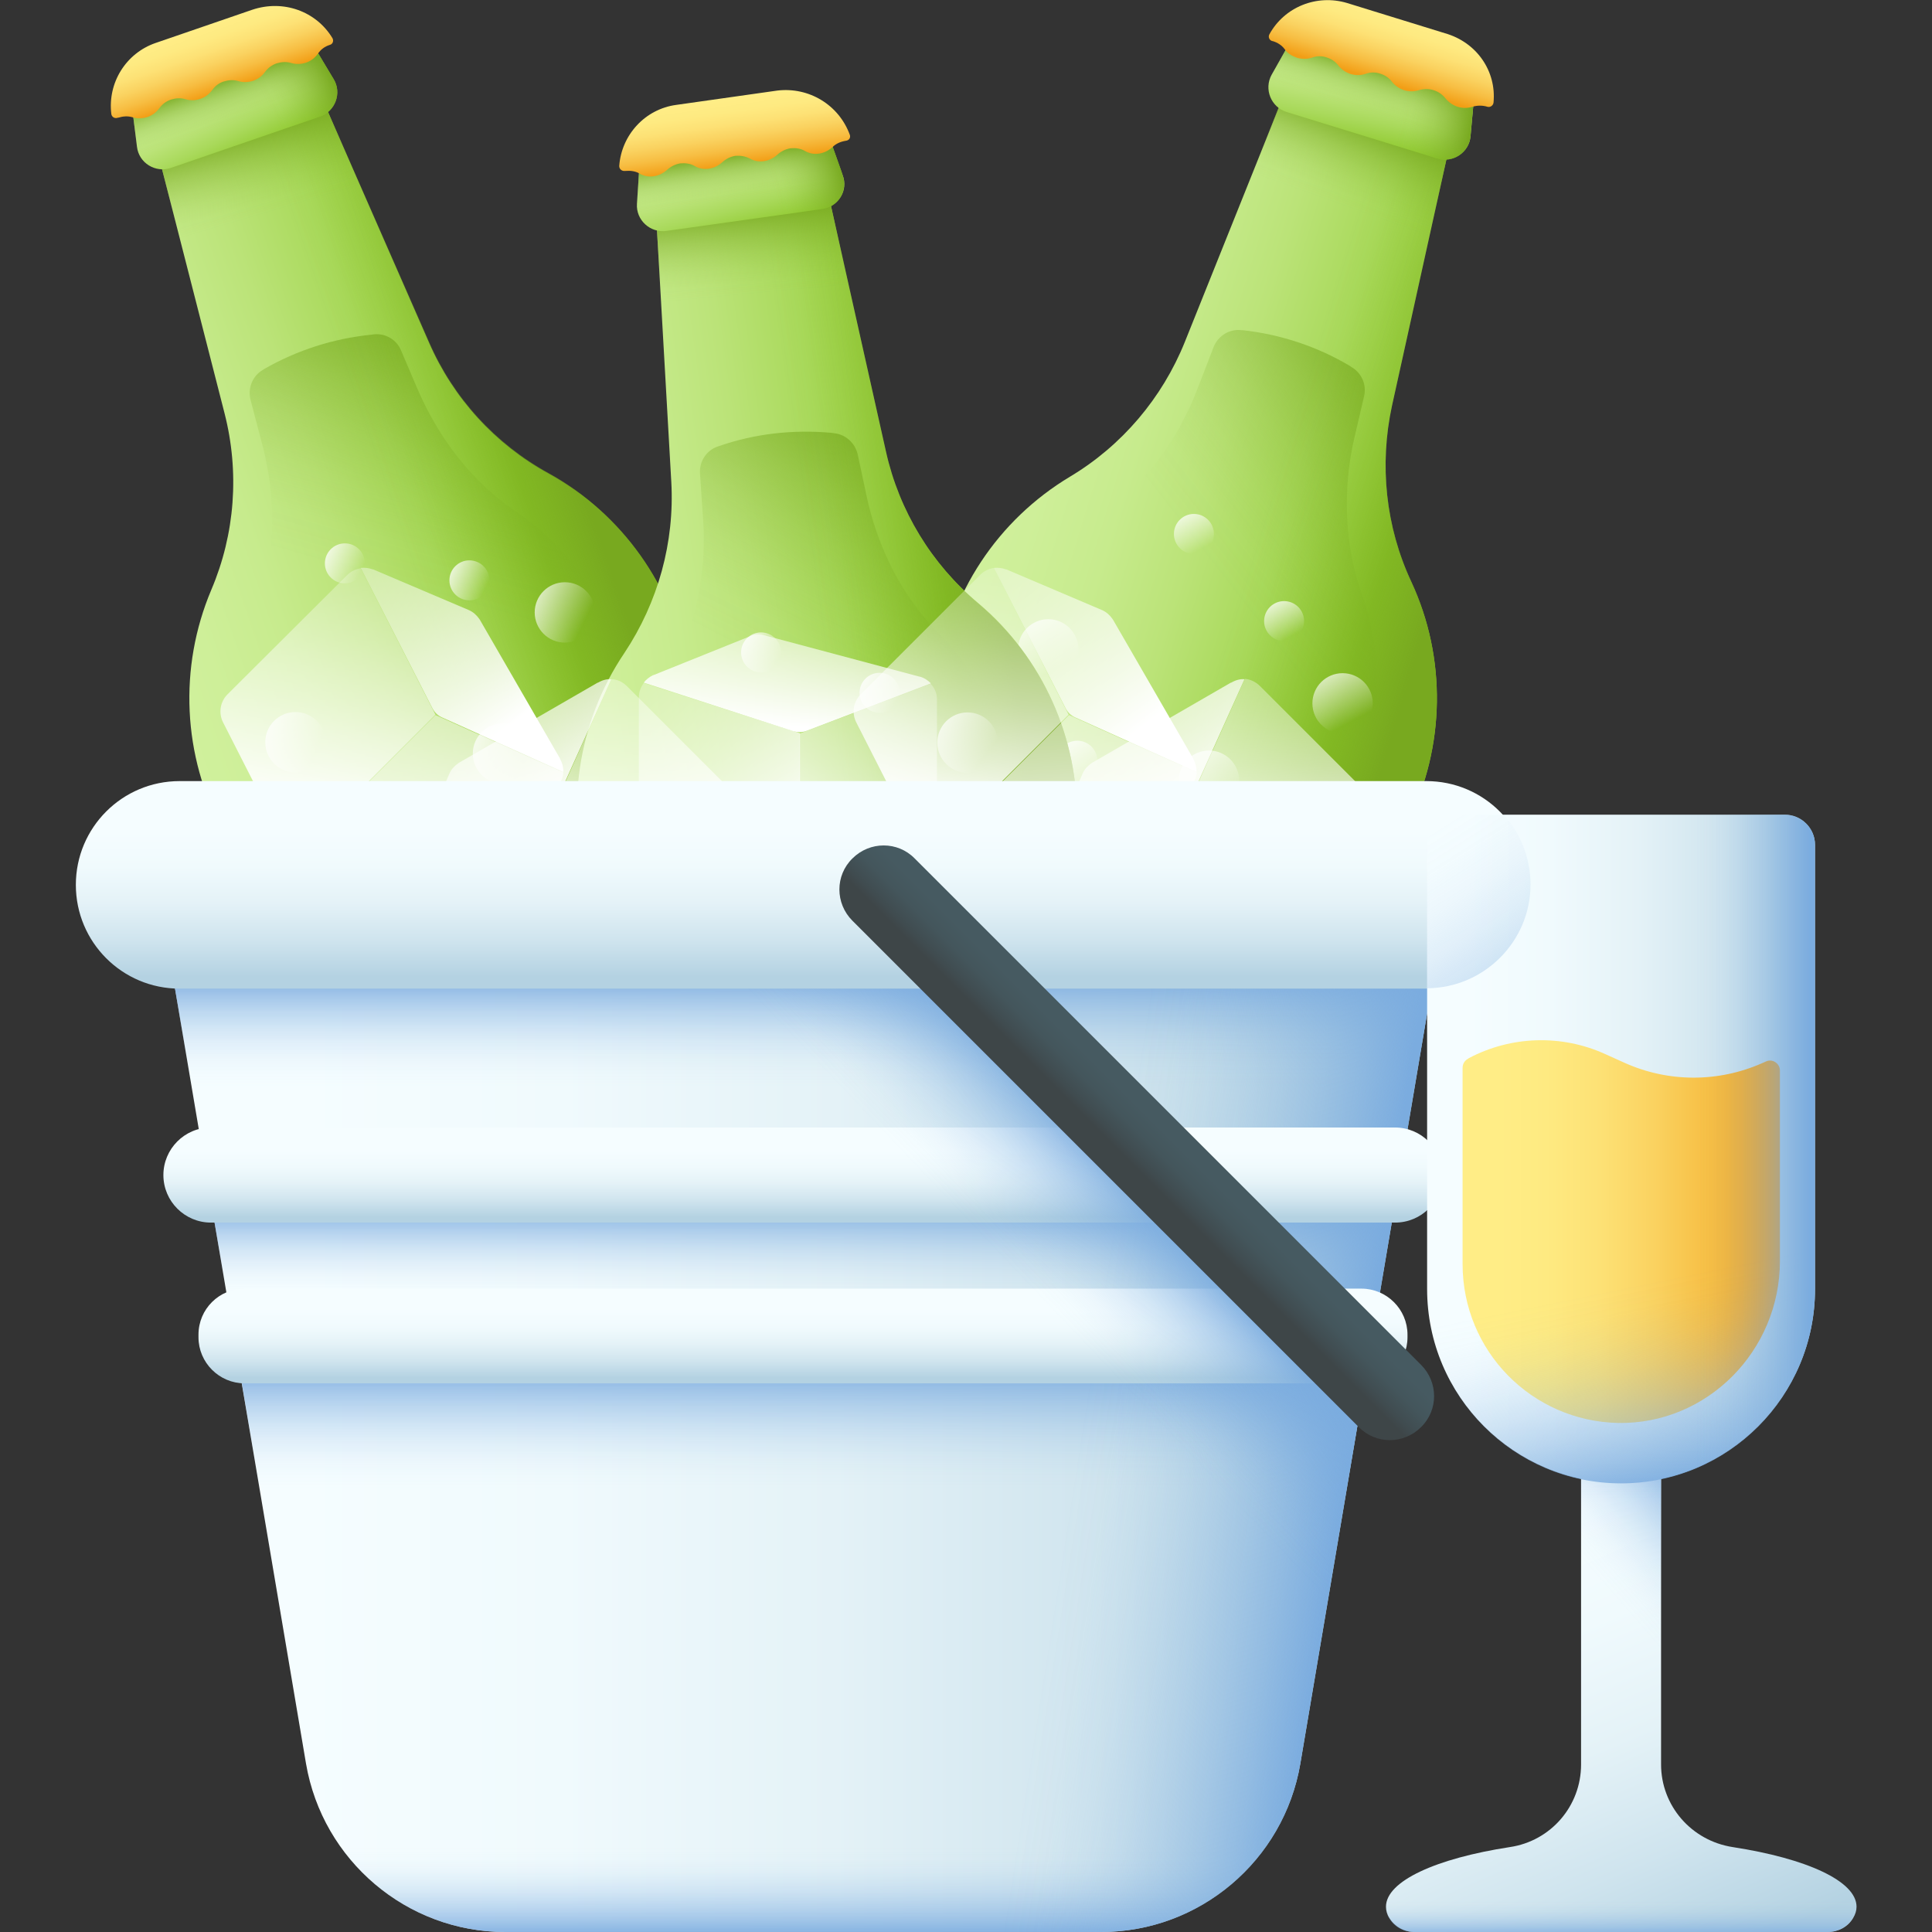 <svg id="_45_Ice_Bucket" enable-background="new 0 0 512 512" viewBox="0 0 512 512" xmlns="http://www.w3.org/2000/svg" xmlns:xlink="http://www.w3.org/1999/xlink"><rect x="0" y="0" width="512" height="512" fill="#333333" stroke="none"/><linearGradient id="lg1"><stop offset="0" stop-color="#d1f19e"/><stop offset=".178" stop-color="#ceef99"/><stop offset=".363" stop-color="#c7eb8d"/><stop offset=".551" stop-color="#bbe378"/><stop offset=".741" stop-color="#a9d95b"/><stop offset=".93" stop-color="#94cc36"/><stop offset="1" stop-color="#8bc727"/></linearGradient><linearGradient id="SVGID_1_" gradientTransform="matrix(.956 .294 .294 -.956 -175.644 730.282)" gradientUnits="userSpaceOnUse" x1="234.659" x2="348.258" xlink:href="#lg1" y1="635.685" y2="635.685"/><linearGradient id="lg2"><stop offset="0" stop-color="#78a91f" stop-opacity="0"/><stop offset=".149" stop-color="#78a91f" stop-opacity=".025"/><stop offset=".303" stop-color="#78a91f" stop-opacity=".098"/><stop offset=".46" stop-color="#78a91f" stop-opacity=".221"/><stop offset=".619" stop-color="#78a91f" stop-opacity=".393"/><stop offset=".778" stop-color="#78a91f" stop-opacity=".615"/><stop offset=".937" stop-color="#78a91f" stop-opacity=".882"/><stop offset="1" stop-color="#78a91f"/></linearGradient><linearGradient id="SVGID_00000018954026276974811540000003357547374045792434_" gradientTransform="matrix(.956 .294 .294 -.956 -175.644 730.282)" gradientUnits="userSpaceOnUse" x1="358.361" x2="402.836" xlink:href="#lg2" y1="662.417" y2="725.819"/><linearGradient id="SVGID_00000057870002914207619430000001034970451821973898_" gradientTransform="matrix(.956 .294 .294 -.956 -175.644 730.282)" gradientUnits="userSpaceOnUse" x1="308.422" x2="308.422" xlink:href="#lg2" y1="464.722" y2="436.849"/><linearGradient id="SVGID_00000165924780183961129600000000644047848156741800_" gradientTransform="matrix(.956 .294 .294 -.956 -175.644 730.282)" gradientUnits="userSpaceOnUse" x1="313.517" x2="362.922" xlink:href="#lg2" y1="635.685" y2="635.685"/><linearGradient id="lg3"><stop offset="0" stop-color="#fff" stop-opacity="0"/><stop offset="1" stop-color="#fff"/></linearGradient><linearGradient id="SVGID_00000076584621533003120260000017301399550945969061_" gradientTransform="matrix(.956 .294 .294 -.956 -175.644 730.282)" gradientUnits="userSpaceOnUse" x1="351.861" x2="337.739" xlink:href="#lg3" y1="672.167" y2="686.288"/><linearGradient id="SVGID_00000167356575756235812380000015309130928902822313_" gradientTransform="matrix(.956 .294 .294 -.956 -175.644 730.282)" gradientUnits="userSpaceOnUse" x1="273.146" x2="259.024" xlink:href="#lg3" y1="662.862" y2="676.984"/><linearGradient id="SVGID_00000132060470657692738710000005714463305836985253_" gradientTransform="matrix(.956 .294 .294 -.956 -175.644 730.282)" gradientUnits="userSpaceOnUse" x1="324.127" x2="310.005" xlink:href="#lg3" y1="642.159" y2="656.28"/><linearGradient id="SVGID_00000112625449696304916500000002607042701513207198_" gradientTransform="matrix(.956 .294 .294 -.956 -175.644 730.282)" gradientUnits="userSpaceOnUse" x1="288.523" x2="279.175" xlink:href="#lg3" y1="637.589" y2="646.937"/><linearGradient id="SVGID_00000107563487834891566940000010121236594697297301_" gradientTransform="matrix(.956 .294 .294 -.956 -175.644 730.282)" gradientUnits="userSpaceOnUse" x1="300.316" x2="290.968" xlink:href="#lg3" y1="704.143" y2="713.49"/><linearGradient id="SVGID_00000039110182776915420940000010693056664950634139_" gradientTransform="matrix(.956 .294 .294 -.956 -175.644 730.282)" gradientUnits="userSpaceOnUse" x1="329.989" x2="320.642" xlink:href="#lg3" y1="689.136" y2="698.483"/><linearGradient id="SVGID_00000028312304037539023370000001931818999696686268_" gradientTransform="matrix(.956 .294 .294 -.956 -175.644 730.282)" gradientUnits="userSpaceOnUse" x1="309.922" x2="310.973" xlink:href="#lg2" y1="801.853" y2="825.615"/><linearGradient id="SVGID_00000116924266424354360900000015090009382098344625_" gradientTransform="matrix(.956 .294 .294 -.956 -175.644 730.282)" gradientUnits="userSpaceOnUse" x1="305.964" x2="309.858" xlink:href="#lg1" y1="847.082" y2="817.534"/><linearGradient id="SVGID_00000008121011309895989650000018088618056704701101_" gradientTransform="matrix(.956 .294 .294 -.956 -175.644 730.282)" gradientUnits="userSpaceOnUse" x1="308.422" x2="308.422" xlink:href="#lg2" y1="827.677" y2="839.903"/><linearGradient id="SVGID_00000011005660765268963370000007023363727989702278_" gradientTransform="matrix(.956 .294 .294 -.956 -175.644 730.282)" gradientUnits="userSpaceOnUse" x1="316.513" x2="335.296" xlink:href="#lg2" y1="834.575" y2="836.866"/><linearGradient id="lg4"><stop offset="0" stop-color="#f5fdff"/><stop offset=".243" stop-color="#f0fafd"/><stop offset=".495" stop-color="#e4f2f7"/><stop offset=".751" stop-color="#cfe4ee"/><stop offset="1" stop-color="#b4d2e2"/></linearGradient><linearGradient id="SVGID_00000147903980052231627010000017652579979623010186_" gradientTransform="matrix(.956 .294 .294 -.956 -175.644 730.282)" gradientUnits="userSpaceOnUse" x1="249.427" x2="357.305" xlink:href="#lg4" y1="591.248" y2="543.303"/><linearGradient id="lg5"><stop offset="0" stop-color="#7bacdf" stop-opacity="0"/><stop offset=".129" stop-color="#7bacdf" stop-opacity=".019"/><stop offset=".263" stop-color="#7bacdf" stop-opacity=".075"/><stop offset=".399" stop-color="#7bacdf" stop-opacity=".168"/><stop offset=".536" stop-color="#7bacdf" stop-opacity=".298"/><stop offset=".675" stop-color="#7bacdf" stop-opacity=".466"/><stop offset=".815" stop-color="#7bacdf" stop-opacity=".672"/><stop offset=".953" stop-color="#7bacdf" stop-opacity=".911"/><stop offset="1" stop-color="#7bacdf"/></linearGradient><linearGradient id="SVGID_00000121970237208118735200000011115805226139252353_" gradientTransform="matrix(.956 .294 .294 -.956 -175.644 730.282)" gradientUnits="userSpaceOnUse" x1="183.238" x2="377.123" xlink:href="#lg5" y1="660.342" y2="512.72"/><linearGradient id="lg6"><stop offset="0" stop-color="#ffed86"/><stop offset=".184" stop-color="#feea81"/><stop offset=".374" stop-color="#fde175"/><stop offset=".568" stop-color="#fad260"/><stop offset=".764" stop-color="#f7be43"/><stop offset=".96" stop-color="#f3a41e"/><stop offset="1" stop-color="#f29e16"/></linearGradient><linearGradient id="SVGID_00000005960210372862032690000006209627555306424225_" gradientTransform="matrix(.956 .294 .294 -.956 -175.644 730.282)" gradientUnits="userSpaceOnUse" x1="281.46" x2="335.633" xlink:href="#lg6" y1="591.99" y2="537.818"/><linearGradient id="lg7"><stop offset="0" stop-color="#f29e16" stop-opacity="0"/><stop offset=".121" stop-color="#f29d16" stop-opacity=".016"/><stop offset=".246" stop-color="#f29b18" stop-opacity=".065"/><stop offset=".373" stop-color="#f3971b" stop-opacity=".147"/><stop offset=".502" stop-color="#f5921e" stop-opacity=".262"/><stop offset=".632" stop-color="#f68b23" stop-opacity=".41"/><stop offset=".762" stop-color="#f9842a" stop-opacity=".59"/><stop offset=".892" stop-color="#fb7a31" stop-opacity=".8"/><stop offset="1" stop-color="#fe7238"/></linearGradient><linearGradient id="SVGID_00000016064197946360361950000002140652966971327394_" gradientTransform="matrix(.956 .294 .294 -.956 -175.644 730.282)" gradientUnits="userSpaceOnUse" x1="308.422" x2="308.422" xlink:href="#lg7" y1="547.759" y2="520.854"/><linearGradient id="SVGID_00000179604448591008559530000008872465739901719993_" gradientTransform="matrix(.956 .294 .294 -.956 -175.644 730.282)" gradientUnits="userSpaceOnUse" x1="325.902" x2="359.08" xlink:href="#lg7" y1="565.029" y2="565.029"/><linearGradient id="lg8"><stop offset="0" stop-color="#f5fbff" stop-opacity="0"/><stop offset=".12" stop-color="#f5fbff" stop-opacity=".016"/><stop offset=".245" stop-color="#f5fbff" stop-opacity=".065"/><stop offset=".372" stop-color="#f5fbff" stop-opacity=".147"/><stop offset=".501" stop-color="#f5fbff" stop-opacity=".261"/><stop offset=".63" stop-color="#f5fbff" stop-opacity=".408"/><stop offset=".761" stop-color="#f5fbff" stop-opacity=".588"/><stop offset=".89" stop-color="#f5fbff" stop-opacity=".797"/><stop offset="1" stop-color="#f5fbff"/></linearGradient><linearGradient id="SVGID_00000058582979330448920760000000962632559863388605_" gradientTransform="matrix(.956 .294 .294 -.956 -175.644 730.282)" gradientUnits="userSpaceOnUse" x1="322.178" x2="343.738" xlink:href="#lg8" y1="551.272" y2="529.713"/><linearGradient id="lg9"><stop offset="0" stop-color="#0172fb"/><stop offset=".19" stop-color="#026ff6"/><stop offset=".387" stop-color="#0867ea"/><stop offset=".587" stop-color="#105ad5"/><stop offset=".79" stop-color="#1d48b8"/><stop offset=".992" stop-color="#2d3293"/><stop offset="1" stop-color="#2e3192"/></linearGradient><linearGradient id="SVGID_00000039821271216088011360000004031439534998505131_" gradientTransform="matrix(.956 .294 .294 -.956 -175.644 730.282)" gradientUnits="userSpaceOnUse" x1="308.177" x2="308.807" xlink:href="#lg9" y1="576.062" y2="547.673"/><linearGradient id="SVGID_00000142889772243446314650000013264612573113487489_" gradientTransform="matrix(.956 .294 .294 -.956 -175.644 730.282)" gradientUnits="userSpaceOnUse" x1="308.422" x2="308.422" xlink:href="#lg6" y1="853.963" y2="836.565"/><linearGradient id="SVGID_00000084517726122787425910000001472477940798458752_" gradientTransform="matrix(.945 -.326 -.326 -.945 102.877 255.053)" gradientUnits="userSpaceOnUse" x1="-38.621" x2="74.978" xlink:href="#lg1" y1="31.893" y2="31.893"/><linearGradient id="SVGID_00000026140925235924501800000016637506888689021071_" gradientTransform="matrix(.945 -.326 -.326 -.945 102.877 255.053)" gradientUnits="userSpaceOnUse" x1="85.081" x2="129.556" xlink:href="#lg2" y1="58.626" y2="122.027"/><linearGradient id="SVGID_00000097465406164180759130000014889348367352169906_" gradientTransform="matrix(.945 -.326 -.326 -.945 102.877 255.053)" gradientUnits="userSpaceOnUse" x1="35.142" x2="35.142" xlink:href="#lg2" y1="-139.07" y2="-166.942"/><linearGradient id="SVGID_00000052817228607505068310000013958716296166485648_" gradientTransform="matrix(.945 -.326 -.326 -.945 102.877 255.053)" gradientUnits="userSpaceOnUse" x1="40.237" x2="89.642" xlink:href="#lg2" y1="31.893" y2="31.893"/><linearGradient id="SVGID_00000023972782878154678880000010032145334725307010_" gradientTransform="matrix(.945 -.326 -.326 -.945 102.877 255.053)" gradientUnits="userSpaceOnUse" x1="78.581" x2="64.459" xlink:href="#lg3" y1="68.375" y2="82.497"/><linearGradient id="SVGID_00000155122352766757558200000002937818689937421972_" gradientTransform="matrix(.945 -.326 -.326 -.945 102.877 255.053)" gradientUnits="userSpaceOnUse" x1="-.134" x2="-14.256" xlink:href="#lg3" y1="59.071" y2="73.192"/><linearGradient id="SVGID_00000058576813249859432120000013659885443511647395_" gradientTransform="matrix(.945 -.326 -.326 -.945 102.877 255.053)" gradientUnits="userSpaceOnUse" x1="50.847" x2="36.725" xlink:href="#lg3" y1="38.367" y2="52.489"/><linearGradient id="SVGID_00000180346141231124756150000007511119290207442597_" gradientTransform="matrix(.945 -.326 -.326 -.945 102.877 255.053)" gradientUnits="userSpaceOnUse" x1="15.243" x2="5.895" xlink:href="#lg3" y1="33.797" y2="43.145"/><linearGradient id="SVGID_00000055673673905937965220000001240644699542866597_" gradientTransform="matrix(.945 -.326 -.326 -.945 102.877 255.053)" gradientUnits="userSpaceOnUse" x1="27.036" x2="17.688" xlink:href="#lg3" y1="100.351" y2="109.699"/><linearGradient id="SVGID_00000183948853779402115110000012318150753160117649_" gradientTransform="matrix(.945 -.326 -.326 -.945 102.877 255.053)" gradientUnits="userSpaceOnUse" x1="56.709" x2="47.362" xlink:href="#lg3" y1="85.344" y2="94.692"/><linearGradient id="SVGID_00000129172359921546003820000001096860708387149218_" gradientTransform="matrix(.945 -.326 -.326 -.945 102.877 255.053)" gradientUnits="userSpaceOnUse" x1="36.642" x2="37.693" xlink:href="#lg2" y1="198.061" y2="221.823"/><linearGradient id="SVGID_00000178898519711895563190000008433825701154341523_" gradientTransform="matrix(.945 -.326 -.326 -.945 102.877 255.053)" gradientUnits="userSpaceOnUse" x1="32.684" x2="36.578" xlink:href="#lg1" y1="243.291" y2="213.742"/><linearGradient id="SVGID_00000016063912989764048300000008918812598286802579_" gradientTransform="matrix(.945 -.326 -.326 -.945 102.877 255.053)" gradientUnits="userSpaceOnUse" x1="35.142" x2="35.142" xlink:href="#lg2" y1="223.886" y2="236.111"/><linearGradient id="SVGID_00000019665874159209634360000002748294232476390028_" gradientTransform="matrix(.945 -.326 -.326 -.945 102.877 255.053)" gradientUnits="userSpaceOnUse" x1="43.233" x2="62.016" xlink:href="#lg2" y1="230.784" y2="233.074"/><linearGradient id="SVGID_00000031925845199595146990000002124730811994922940_" gradientTransform="matrix(.945 -.326 -.326 -.945 102.877 255.053)" gradientUnits="userSpaceOnUse" x1="-23.853" x2="84.025" xlink:href="#lg4" y1="-12.543" y2="-60.489"/><linearGradient id="SVGID_00000085221113685787581490000004014973272133440951_" gradientTransform="matrix(.945 -.326 -.326 -.945 102.877 255.053)" gradientUnits="userSpaceOnUse" x1="-90.042" x2="103.843" xlink:href="#lg5" y1="56.55" y2="-91.072"/><linearGradient id="SVGID_00000095308293771480317930000006040702748821392023_" gradientTransform="matrix(.945 -.326 -.326 -.945 102.877 255.053)" gradientUnits="userSpaceOnUse" x1="8.18" x2="62.353" xlink:href="#lg6" y1="-11.802" y2="-65.974"/><linearGradient id="SVGID_00000021078903601400204790000008991439488870503564_" gradientTransform="matrix(.945 -.326 -.326 -.945 102.877 255.053)" gradientUnits="userSpaceOnUse" x1="35.142" x2="35.142" xlink:href="#lg7" y1="-56.033" y2="-82.938"/><linearGradient id="SVGID_00000155867944510832794960000016450236099378231987_" gradientTransform="matrix(.945 -.326 -.326 -.945 102.877 255.053)" gradientUnits="userSpaceOnUse" x1="52.622" x2="85.8" xlink:href="#lg7" y1="-38.763" y2="-38.763"/><linearGradient id="SVGID_00000008865633079474170840000016385845538692844172_" gradientTransform="matrix(.945 -.326 -.326 -.945 102.877 255.053)" gradientUnits="userSpaceOnUse" x1="48.898" x2="70.458" xlink:href="#lg8" y1="-52.52" y2="-74.079"/><linearGradient id="SVGID_00000162321485792035238100000012281532805614619024_" gradientTransform="matrix(.945 -.326 -.326 -.945 102.877 255.053)" gradientUnits="userSpaceOnUse" x1="34.897" x2="35.527" xlink:href="#lg9" y1="-27.73" y2="-56.118"/><linearGradient id="SVGID_00000115472938742060329070000005598611197108266417_" gradientTransform="matrix(.945 -.326 -.326 -.945 102.877 255.053)" gradientUnits="userSpaceOnUse" x1="35.142" x2="35.142" xlink:href="#lg6" y1="250.171" y2="232.773"/><linearGradient id="SVGID_00000059297335806459716420000008838920496209906859_" gradientTransform="matrix(.99 -.138 -.138 -.99 48.902 433.55)" gradientUnits="userSpaceOnUse" x1="125.11" x2="238.709" xlink:href="#lg1" y1="165.195" y2="165.195"/><linearGradient id="SVGID_00000000182731004836216510000013999123433492409735_" gradientTransform="matrix(.99 -.138 -.138 -.99 48.902 433.55)" gradientUnits="userSpaceOnUse" x1="248.812" x2="293.287" xlink:href="#lg2" y1="191.927" y2="255.329"/><linearGradient id="SVGID_00000121975472228534170190000012887182212681346979_" gradientTransform="matrix(.99 -.138 -.138 -.99 48.902 433.55)" gradientUnits="userSpaceOnUse" x1="198.873" x2="198.873" xlink:href="#lg2" y1="-5.769" y2="-33.641"/><linearGradient id="SVGID_00000112615866602200570450000013670195879319535025_" gradientTransform="matrix(.99 -.138 -.138 -.99 48.902 433.55)" gradientUnits="userSpaceOnUse" x1="203.968" x2="253.373" xlink:href="#lg2" y1="165.195" y2="165.195"/><linearGradient id="SVGID_00000108295710082718678850000017140737589084257448_" gradientTransform="matrix(.99 -.138 -.138 -.99 48.902 433.55)" gradientUnits="userSpaceOnUse" x1="242.312" x2="228.19" xlink:href="#lg3" y1="201.676" y2="215.798"/><linearGradient id="SVGID_00000156573937296640859340000001231397529044799153_" gradientTransform="matrix(.99 -.138 -.138 -.99 48.902 433.55)" gradientUnits="userSpaceOnUse" x1="163.597" x2="149.475" xlink:href="#lg3" y1="192.372" y2="206.494"/><linearGradient id="SVGID_00000076591455357806264570000005086657325281928625_" gradientTransform="matrix(.99 -.138 -.138 -.99 48.902 433.55)" gradientUnits="userSpaceOnUse" x1="214.578" x2="200.456" xlink:href="#lg3" y1="171.668" y2="185.79"/><linearGradient id="SVGID_00000070102854170320279430000017463284529630195894_" gradientTransform="matrix(.99 -.138 -.138 -.99 48.902 433.55)" gradientUnits="userSpaceOnUse" x1="178.974" x2="169.626" xlink:href="#lg3" y1="167.099" y2="176.446"/><linearGradient id="SVGID_00000103978991231117124370000000544928940573003435_" gradientTransform="matrix(.99 -.138 -.138 -.99 48.902 433.55)" gradientUnits="userSpaceOnUse" x1="190.767" x2="181.419" xlink:href="#lg3" y1="233.652" y2="243"/><linearGradient id="SVGID_00000000903849083868239360000015704087275987455137_" gradientTransform="matrix(.99 -.138 -.138 -.99 48.902 433.55)" gradientUnits="userSpaceOnUse" x1="220.44" x2="211.093" xlink:href="#lg3" y1="218.645" y2="227.993"/><linearGradient id="SVGID_00000100346586162770008170000013475085232157801635_" gradientTransform="matrix(.99 -.138 -.138 -.99 48.902 433.55)" gradientUnits="userSpaceOnUse" x1="200.373" x2="201.424" xlink:href="#lg2" y1="331.362" y2="355.124"/><linearGradient id="SVGID_00000078760054886874553170000017683060297530648967_" gradientTransform="matrix(.99 -.138 -.138 -.99 48.902 433.55)" gradientUnits="userSpaceOnUse" x1="196.415" x2="200.309" xlink:href="#lg1" y1="376.592" y2="347.043"/><linearGradient id="SVGID_00000123410688041776762080000017935858371058896514_" gradientTransform="matrix(.99 -.138 -.138 -.99 48.902 433.55)" gradientUnits="userSpaceOnUse" x1="198.873" x2="198.873" xlink:href="#lg2" y1="357.187" y2="369.412"/><linearGradient id="SVGID_00000083797768457759614210000003893329431509159043_" gradientTransform="matrix(.99 -.138 -.138 -.99 48.902 433.55)" gradientUnits="userSpaceOnUse" x1="206.964" x2="225.747" xlink:href="#lg2" y1="364.085" y2="366.375"/><linearGradient id="SVGID_00000156552625744220262650000011508622903796840880_" gradientTransform="matrix(.99 -.138 -.138 -.99 48.902 433.55)" gradientUnits="userSpaceOnUse" x1="139.878" x2="247.755" xlink:href="#lg4" y1="120.758" y2="72.812"/><linearGradient id="SVGID_00000096752564873254368680000005731740083822529983_" gradientTransform="matrix(.99 -.138 -.138 -.99 48.902 433.55)" gradientUnits="userSpaceOnUse" x1="73.689" x2="267.574" xlink:href="#lg5" y1="189.851" y2="42.23"/><linearGradient id="SVGID_00000178165480075966367790000012201488691826740652_" gradientTransform="matrix(.99 -.138 -.138 -.99 48.902 433.55)" gradientUnits="userSpaceOnUse" x1="171.911" x2="226.084" xlink:href="#lg6" y1="121.5" y2="67.327"/><linearGradient id="SVGID_00000049185074821782915840000008823907525471214520_" gradientTransform="matrix(.99 -.138 -.138 -.99 48.902 433.55)" gradientUnits="userSpaceOnUse" x1="198.873" x2="198.873" xlink:href="#lg7" y1="77.268" y2="50.364"/><linearGradient id="SVGID_00000051366782011196086340000004947681488998499211_" gradientTransform="matrix(.99 -.138 -.138 -.99 48.902 433.55)" gradientUnits="userSpaceOnUse" x1="216.353" x2="249.531" xlink:href="#lg7" y1="94.538" y2="94.538"/><linearGradient id="SVGID_00000034782625570062643930000006933442868690160540_" gradientTransform="matrix(.99 -.138 -.138 -.99 48.902 433.55)" gradientUnits="userSpaceOnUse" x1="212.629" x2="234.189" xlink:href="#lg8" y1="80.781" y2="59.222"/><linearGradient id="SVGID_00000101100742954477486990000002066336989563182210_" gradientTransform="matrix(.99 -.138 -.138 -.99 48.902 433.55)" gradientUnits="userSpaceOnUse" x1="198.628" x2="199.258" xlink:href="#lg9" y1="105.572" y2="77.183"/><linearGradient id="SVGID_00000017487691911890027700000002621582114351855539_" gradientTransform="matrix(.99 -.138 -.138 -.99 48.902 433.55)" gradientUnits="userSpaceOnUse" x1="198.873" x2="198.873" xlink:href="#lg6" y1="383.473" y2="366.075"/><linearGradient id="lg10"><stop offset="0" stop-color="#fff" stop-opacity="0"/><stop offset=".12" stop-color="#fff" stop-opacity=".016"/><stop offset=".245" stop-color="#fff" stop-opacity=".065"/><stop offset=".372" stop-color="#fff" stop-opacity=".147"/><stop offset=".501" stop-color="#fff" stop-opacity=".261"/><stop offset=".63" stop-color="#fff" stop-opacity=".408"/><stop offset=".761" stop-color="#fff" stop-opacity=".588"/><stop offset=".89" stop-color="#fff" stop-opacity=".797"/><stop offset="1" stop-color="#fff"/></linearGradient><linearGradient id="SVGID_00000079444438428537308860000001666699677195129728_" gradientTransform="matrix(1 0 0 -1 0 514)" gradientUnits="userSpaceOnUse" x1="97.59" x2="84.045" xlink:href="#lg10" y1="424.497" y2="298.675"/><linearGradient id="SVGID_00000142879243801457496500000003781159729611271314_" gradientTransform="matrix(1 0 0 -1 0 514)" gradientUnits="userSpaceOnUse" x1="105.857" x2="114.411" xlink:href="#lg10" y1="429.459" y2="282.251"/><linearGradient id="SVGID_00000049941153946473381510000008967726726965043075_" gradientTransform="matrix(1 0 0 -1 0 514)" gradientUnits="userSpaceOnUse" x1="42.017" x2="133.977" xlink:href="#lg10" y1="440.845" y2="320.727"/><linearGradient id="SVGID_00000169555981111949846610000003058557962269615236_" gradientTransform="matrix(1 0 0 -1 0 514)" gradientUnits="userSpaceOnUse" x1="123.91" x2="202.326" xlink:href="#lg10" y1="379.374" y2="287.057"/><linearGradient id="SVGID_00000042728822314487448580000012551550602215005841_" gradientTransform="matrix(1 0 0 -1 0 514)" gradientUnits="userSpaceOnUse" x1="272.11" x2="219.358" xlink:href="#lg10" y1="388.534" y2="278.751"/><linearGradient id="SVGID_00000051359680441050378670000008052234373835857083_" gradientTransform="matrix(1 0 0 -1 0 514)" gradientUnits="userSpaceOnUse" x1="215.849" x2="207.651" xlink:href="#lg10" y1="417.531" y2="321.65"/><linearGradient id="SVGID_00000106145533884984395070000000447984530795230864_" gradientTransform="matrix(1 0 0 -1 0 514)" gradientUnits="userSpaceOnUse" x1="39.321" x2="157.658" xlink:href="#lg10" y1="357.842" y2="261.605"/><linearGradient id="SVGID_00000046302068609879316210000003566577046784724371_" gradientTransform="matrix(1 0 0 -1 0 514)" gradientUnits="userSpaceOnUse" x1="175.928" x2="172.72" xlink:href="#lg10" y1="403.249" y2="282.417"/><linearGradient id="SVGID_00000064340480374357958920000013501316886175048123_" gradientTransform="matrix(1 0 0 -1 0 514)" gradientUnits="userSpaceOnUse" x1="62.283" x2="144.976" xlink:href="#lg10" y1="396.247" y2="295.019"/><linearGradient id="SVGID_00000096059736213524993520000005682318445051449515_" gradientTransform="matrix(1 0 0 -1 0 514)" gradientUnits="userSpaceOnUse" x1="265.399" x2="251.855" xlink:href="#lg10" y1="424.497" y2="298.675"/><linearGradient id="SVGID_00000119106918006616663260000004322576287024556688_" gradientTransform="matrix(1 0 0 -1 0 514)" gradientUnits="userSpaceOnUse" x1="273.666" x2="282.221" xlink:href="#lg10" y1="429.459" y2="282.251"/><linearGradient id="SVGID_00000049195072652087619700000009361499872310470055_" gradientTransform="matrix(1 0 0 -1 0 514)" gradientUnits="userSpaceOnUse" x1="209.826" x2="301.787" xlink:href="#lg10" y1="440.845" y2="320.727"/><linearGradient id="SVGID_00000150081125666842784600000012131572998263206843_" gradientTransform="matrix(1 0 0 -1 0 514)" gradientUnits="userSpaceOnUse" x1="207.131" x2="325.467" xlink:href="#lg10" y1="357.842" y2="261.605"/><linearGradient id="SVGID_00000096037052960956554780000002746361761853901983_" gradientTransform="matrix(1 0 0 -1 0 514)" gradientUnits="userSpaceOnUse" x1="343.738" x2="340.53" xlink:href="#lg10" y1="403.249" y2="282.417"/><linearGradient id="SVGID_00000036960835002072586400000017964653326866210494_" gradientTransform="matrix(1 0 0 -1 0 514)" gradientUnits="userSpaceOnUse" x1="230.092" x2="312.785" xlink:href="#lg10" y1="396.247" y2="295.019"/><linearGradient id="SVGID_00000113342642604868632620000007286713534479141799_" gradientTransform="matrix(1 0 0 -1 0 514)" gradientUnits="userSpaceOnUse" x1="79.003" x2="365.863" xlink:href="#lg4" y1="145.298" y2="145.298"/><linearGradient id="SVGID_00000028282637036917637170000017894119157822003106_" gradientTransform="matrix(1 0 0 -1 0 514)" gradientUnits="userSpaceOnUse" x1="212.83" x2="212.83" xlink:href="#lg5" y1="119.059" y2="151.907"/><linearGradient id="SVGID_00000073685619222558480160000001979764942400108706_" gradientTransform="matrix(1 0 0 -1 0 514)" gradientUnits="userSpaceOnUse" x1="212.83" x2="212.83" xlink:href="#lg5" y1="24.358" y2=".361"/><linearGradient id="SVGID_00000070090303633852051010000006568154018935281820_" gradientTransform="matrix(1 0 0 -1 0 514)" gradientUnits="userSpaceOnUse" x1="212.83" x2="212.83" xlink:href="#lg5" y1="170.052" y2="194.477"/><linearGradient id="SVGID_00000018236285221543821210000015345632619417456513_" gradientTransform="matrix(1 0 0 -1 0 514)" gradientUnits="userSpaceOnUse" x1="212.83" x2="212.83" xlink:href="#lg5" y1="225.759" y2="255.699"/><linearGradient id="SVGID_00000138534504240515475150000004748206688836883127_" gradientTransform="matrix(1 0 0 -1 0 514)" gradientUnits="userSpaceOnUse" x1="287.805" x2="358.938" xlink:href="#lg5" y1="146.764" y2="135.622"/><linearGradient id="SVGID_00000066497368774517016470000001313480553417616302_" gradientTransform="matrix(1 0 0 -1 0 514)" gradientUnits="userSpaceOnUse" x1="212.83" x2="212.83" xlink:href="#lg4" y1="209.018" y2="191.468"/><linearGradient id="SVGID_00000048494415042138849290000002120724995812249748_" gradientTransform="matrix(1 0 0 -1 0 514)" gradientUnits="userSpaceOnUse" x1="212.83" x2="212.83" xlink:href="#lg4" y1="166.418" y2="148.868"/><linearGradient id="SVGID_00000097471954507205406430000005163407875912406166_" gradientTransform="matrix(1 0 0 -1 0 514)" gradientUnits="userSpaceOnUse" x1="240.923" x2="269.438" xlink:href="#lg5" y1="206.335" y2="233.424"/><linearGradient id="SVGID_00000118372996994786084030000000601473835742002575_" gradientTransform="matrix(1 0 0 -1 0 514)" gradientUnits="userSpaceOnUse" x1="212.83" x2="212.83" xlink:href="#lg4" y1="293.686" y2="255.215"/><linearGradient id="SVGID_00000026857328107285809610000004720738431566068887_" gradientTransform="matrix(1 0 0 -1 0 514)" gradientUnits="userSpaceOnUse" x1="306.358" x2="297.803" y1="216.307" y2="207.753"><stop offset="0" stop-color="#465a61"/><stop offset=".398" stop-color="#44565c"/><stop offset=".809" stop-color="#404c50"/><stop offset="1" stop-color="#3e4648"/></linearGradient><linearGradient id="SVGID_00000042717728774307374670000005916994587873884089_" gradientTransform="matrix(1 0 0 -1 0 514)" gradientUnits="userSpaceOnUse" x1="391.976" x2="441.136" xlink:href="#lg4" y1="103.952" y2="-10.755"/><linearGradient id="SVGID_00000111896735523831830490000015998013073143178413_" gradientTransform="matrix(1 0 0 -1 0 514)" gradientUnits="userSpaceOnUse" x1="432.07" x2="459.576" xlink:href="#lg5" y1="85.74" y2="109.709"/><linearGradient id="SVGID_00000028297538001004276540000013659923813581692040_" gradientTransform="matrix(1 0 0 -1 0 514)" gradientUnits="userSpaceOnUse" x1="429.591" x2="429.591" xlink:href="#lg5" y1="116.69" y2="143.009"/><linearGradient id="SVGID_00000062177348375862675810000003282596364076832688_" gradientTransform="matrix(1 0 0 -1 0 514)" gradientUnits="userSpaceOnUse" x1="429.591" x2="429.591" xlink:href="#lg5" y1="10.335" y2=".182"/><linearGradient id="SVGID_00000062909299652055400970000017464343869952615824_" gradientTransform="matrix(1 0 0 -1 0 514)" gradientUnits="userSpaceOnUse" x1="388.772" x2="479.913" xlink:href="#lg4" y1="209.499" y2="209.499"/><linearGradient id="SVGID_00000047038586153840234110000000565011417273776574_" gradientTransform="matrix(1 0 0 -1 0 514)" gradientUnits="userSpaceOnUse" x1="396.162" x2="470.803" xlink:href="#lg6" y1="187.634" y2="187.634"/><linearGradient id="SVGID_00000162324614172640046670000009239384328360181888_" gradientTransform="matrix(1 0 0 -1 0 514)" gradientUnits="userSpaceOnUse" x1="432.584" x2="443.598" xlink:href="#lg5" y1="173.655" y2="119.807"/><linearGradient id="SVGID_00000021111726998980325190000010977846847670550665_" gradientTransform="matrix(1 0 0 -1 0 514)" gradientUnits="userSpaceOnUse" x1="449.35" x2="479.638" xlink:href="#lg5" y1="209.499" y2="209.499"/><linearGradient id="SVGID_00000001629023239845396820000009433613035933219743_" gradientTransform="matrix(1 0 0 -1 0 514)" gradientUnits="userSpaceOnUse" x1="377.424" x2="416.394" xlink:href="#lg5" y1="292.705" y2="230.923"/><g><g><g><g><g><path d="m346 292.5c6.2-25.8 15.3-50.9 27.1-74.6 9.9-20 10.3-43.4.9-63.7-6.8-14.6-8.5-31-5.1-46.7l17.5-79.2-21.1-6.5-21.1-6.5-30.2 75.3c-6 14.9-16.7 27.5-30.4 35.7-19.2 11.5-32.1 31-35.1 53.2-3.6 26.3-10.2 52.1-19.6 76.9l-38 107.6c-4.2 11.8 2.3 24.7 14.3 28.3l84.1 25.9c11.9 3.7 24.5-3.3 27.7-15.4z" fill="url(#SVGID_1_)"/><path d="m306.3 383.2c-3 11-13 17.8-22.1 15l-63.8-19.6c-9.1-2.8-13.5-14.1-9.8-24.8l34-98.3c2.3-6.4 4.5-12.8 6.5-19.3 5.1-16.6 9.1-33.6 11.9-50.6.6-3.6 1.4-7.2 2.5-10.6 4.8-15.7 14.4-29.6 26.9-38.7 11-8 19.8-19.7 25-33.4l4.2-10.9c1.2-3 4.2-4.9 7.4-4.5h.3c10 1.1 19.7 4.3 28.3 9.4l.6.4c2.7 1.6 4 4.7 3.3 7.7l-2.5 10.7c-1.7 7.1-2.3 14.3-2 21.4.3 7 1.6 13.9 3.9 20.3 5.2 14.6 5.3 31.4.5 47.1-1.1 3.5-2.4 6.9-3.9 10.2-10.1 21.9-18.2 44.8-24.1 68.2z" fill="url(#SVGID_00000018954026276974811540000003357547374045792434_)"/><path d="m190.9 364c-4.2 11.8 2.3 24.7 14.3 28.3l84.1 25.9c11.9 3.7 24.5-3.3 27.7-15.4l16.7-63.1-121-37.3z" fill="url(#SVGID_00000057870002914207619430000001034970451821973898_)"/><path d="m373.1 217.8c9.9-20 10.3-43.4.9-63.7-6.8-14.6-8.5-31-5.1-46.7l17.5-79.2-21.1-6.5-10.2-3.1-118.1 383.5 52.2 16.1c11.9 3.7 24.5-3.3 27.7-15.4l29.1-110.3c6.2-25.8 15.3-50.9 27.1-74.7z" fill="url(#SVGID_00000165924780183961129600000000644047848156741800_)"/><g><circle cx="355.8" cy="186.4" fill="url(#SVGID_00000076584621533003120260000017301399550945969061_)" r="8"/><circle cx="277.8" cy="172.1" fill="url(#SVGID_00000167356575756235812380000015309130928902822313_)" r="8"/><circle cx="320.4" cy="206.9" fill="url(#SVGID_00000132060470657692738710000005714463305836985253_)" r="8"/><circle cx="285.5" cy="201.6" fill="url(#SVGID_00000112625449696304916500000002607042701513207198_)" r="5.3"/><circle cx="316.4" cy="141.5" fill="url(#SVGID_00000107563487834891566940000010121236594697297301_)" r="5.3"/><circle cx="340.3" cy="164.6" fill="url(#SVGID_00000039110182776915420940000010693056664950634139_)" r="5.3"/></g><path d="m371.6 95.3 14.8-67-21.1-6.5-21.2-6.5-25.4 63.7z" fill="url(#SVGID_00000028312304037539023370000001931818999696686268_)"/></g><g><path d="m380.9 42-39.9-12.3c-4.2-1.3-6.1-6.1-4-9.9l6-10.6c1.6-2.8 4.9-4.2 8-3.2l35 10.8c3.1 1 5.1 3.9 4.8 7.2l-1.1 12.2c-.4 4.2-4.7 7.1-8.8 5.8z" fill="url(#SVGID_00000116924266424354360900000015090009382098344625_)"/><path d="m380.9 42-39.9-12.3c-4.2-1.3-6.1-6.1-4-9.9l6-10.6c1.6-2.8 4.9-4.2 8-3.2l35 10.8c3.1 1 5.1 3.9 4.8 7.2l-1.1 12.2c-.4 4.2-4.7 7.1-8.8 5.8z" fill="url(#SVGID_00000008121011309895989650000018088618056704701101_)"/><path d="m390.8 23.9c.3-3.2-1.7-6.2-4.8-7.2l-24.8-7.6-7.5 24.5 27.2 8.4c4.2 1.3 8.4-1.6 8.8-5.9 0 0 1.1-12.2 1.1-12.2z" fill="url(#SVGID_00000011005660765268963370000007023363727989702278_)"/></g><g><path d="m294.6 210 23.2 7.1c19.6 6 30.6 26.8 24.5 46.4l-19.8 64.2c-6 19.6-26.8 30.6-46.4 24.5l-23.1-7.2c-19.6-6-30.6-26.8-24.5-46.4l19.8-64.2c6-19.5 26.8-30.5 46.3-24.4z" fill="url(#SVGID_00000147903980052231627010000017652579979623010186_)"/><path d="m290 234.3 18 5.5c1.8.5 3.4 1.3 4.9 2.3 2.7 1.8 6.2 2 9.1.5 6-3.2 6.3-11.6.7-15.2-2.9-1.9-6.1-3.4-9.5-4.4l-18-5.5c-3.4-1.1-6.9-1.6-10.3-1.7-6.8-.1-11.2 7-8 13 1.5 2.9 4.5 4.6 7.8 4.7 1.7 0 3.5.3 5.3.8zm-9.1 93.5-18-5.5c-1.8-.5-3.4-1.3-4.9-2.3-2.7-1.8-6.2-2-9.1-.5-6 3.2-6.3 11.6-.7 15.2 2.9 1.9 6.1 3.4 9.5 4.4l18 5.5c3.4 1.1 6.9 1.6 10.3 1.7 6.8.1 11.2-7 8-13-1.5-2.9-4.5-4.6-7.8-4.7-1.7 0-3.5-.2-5.3-.8z" fill="url(#SVGID_00000121970237208118735200000011115805226139252353_)"/><g><path d="m274.5 317.7c-.2-.1-.4-.1-.7-.2-19.9-6.2-31.1-27.4-25-47.3.1-.2.1-.4.2-.7 6.2-19.9 27.4-31.1 47.3-25 .2.1.4.1.7.2 19.9 6.2 31.1 27.4 25 47.3-.1.2-.1.4-.2.7-6.2 19.9-27.3 31.1-47.3 25z" fill="url(#SVGID_00000005960210372862032690000006209627555306424225_)"/><path d="m321.8 292.6c.1-.2.1-.4.2-.7 1-3.3 1.5-6.6 1.6-9.8l-70.5-21.7c-1.7 2.8-3.2 5.8-4.2 9-.1.2-.1.4-.2.7-6.1 20 5.1 41.1 25 47.3.2.1.4.1.7.2 20.1 6.2 41.2-5 47.4-25z" fill="url(#SVGID_00000016064197946360361950000002140652966971327394_)"/><path d="m297 244.6c-.2-.1-.4-.1-.7-.2-3.3-1-6.6-1.5-9.8-1.6l-21.7 70.5c2.8 1.7 5.8 3.2 9 4.2.2.1.4.1.7.2 20 6.1 41.1-5.1 47.3-25 .1-.2.1-.4.2-.7 6.1-20-5.1-41.2-25-47.4z" fill="url(#SVGID_00000179604448591008559530000008872465739901719993_)"/><path d="m321.8 292.6c.1-.2.1-.4.2-.7 4.1-13.6.3-27.7-8.9-37.3l-65.1 34.6c2.8 13 12.3 24.1 25.9 28.3.2.1.4.1.7.2 19.9 6.1 41-5.1 47.2-25.1z" fill="url(#SVGID_00000058582979330448920760000000962632559863388605_)"/></g><path d="m257.4 256.2 65.2 20.1c4.4 1.3 6.8 6 5.5 10.4l-4.2 13.7c-1.3 4.4-6 6.8-10.4 5.5l-65.2-20.1c-4.4-1.3-6.8-6-5.5-10.4l4.2-13.7c1.4-4.3 6-6.8 10.4-5.5z" fill="url(#SVGID_00000039821271216088011360000004031439534998505131_)"/></g><path d="m395.8 27.2c-.1.8-.9 1.3-1.6 1.1-1.3-.4-2.7-.4-4 0s-2.6.4-3.9 0c-1.2-.4-2.3-1.1-3.2-2.2s-1.9-1.8-3.2-2.2c-1.2-.4-2.6-.4-3.9 0s-2.6.4-3.9 0c-1.2-.4-2.3-1.1-3.2-2.2-.8-1.1-1.9-1.8-3.2-2.2-1.2-.4-2.6-.4-3.9.1-1.3.4-2.6.4-3.9 0-1.2-.4-2.3-1.1-3.2-2.2-.8-1.1-1.9-1.8-3.2-2.2-1.2-.4-2.6-.4-3.9.1-1.3.4-2.6.4-3.9 0-1.2-.4-2.4-1.1-3.2-2.2s-1.9-1.8-3.2-2.2h-.1c-.8-.2-1.2-1.1-.8-1.8 4-7.3 12.6-10.7 20.6-8.3l25.9 8c8.5 2.4 13.7 10.1 12.9 18.4z" fill="url(#SVGID_00000142889772243446314650000013264612573113487489_)"/></g><g><g><path d="m204.4 253.7c-10.2-24.5-17.7-50.1-22.2-76.2-3.8-22-17.3-41.1-36.9-52-14.1-7.8-25.2-20-31.6-34.7l-32.5-74.2-20.9 7.2-20.9 7.2 20.1 78.5c4 15.6 2.8 32-3.5 46.8-8.7 20.6-7.6 44 3 63.7 12.6 23.4 22.5 48.1 29.6 73.7l32.7 109.3c3.6 12 16.4 18.5 28.2 14.5l83.1-28.7c11.8-4.1 17.9-17.2 13.3-28.8z" fill="url(#SVGID_00000084517726122787425910000001472477940798458752_)"/><path d="m225.8 350.3c4.1 10.6 0 22.1-8.9 25.2l-63.1 21.8c-9 3.1-19.2-3.4-22.6-14.3l-30.6-99.4c-1.9-6.5-3.9-13-6.1-19.5-5.7-16.4-12.4-32.5-20.3-47.9-1.6-3.3-3.1-6.6-4.2-10-5.4-15.6-5.8-32.3-1.1-47.1 4.2-13 4.3-27.6.5-41.7l-3-11.4c-.8-3.1.5-6.4 3.3-8 .1-.1.2-.1.3-.2 8.7-5 18.4-8.1 28.4-9.1l.7-.1c3.1-.3 6 1.4 7.2 4.3l4.3 10.1c2.9 6.7 6.6 13 11 18.5s9.5 10.3 15.2 14.1c12.8 8.7 22.8 22.2 28.2 37.8 1.2 3.4 2.1 6.9 2.9 10.5 4.7 23.6 11.7 46.9 20.8 69.3z" fill="url(#SVGID_00000026140925235924501800000016637506888689021071_)"/><path d="m121.3 403c3.6 12 16.4 18.5 28.2 14.5l83.1-28.7c11.8-4.1 17.9-17.2 13.3-28.8l-23.8-60.8-119.7 41.3c.2-.1 18.9 62.5 18.9 62.5z" fill="url(#SVGID_00000097465406164180759130000014889348367352169906_)"/><path d="m182.3 177.4c-3.8-22-17.3-41.1-36.9-52-14.1-7.8-25.2-20-31.6-34.7l-32.6-74.1-20.9 7.2-10.1 3.5 130.8 379.3 51.7-17.8c11.8-4.1 17.9-17.2 13.3-28.8l-41.6-106.3c-10.2-24.5-17.7-50.1-22.1-76.3z" fill="url(#SVGID_00000052817228607505068310000013958716296166485648_)"/><g><circle cx="149.7" cy="162.3" fill="url(#SVGID_00000023972782878154678880000010032145334725307010_)" r="8"/><circle cx="78.3" cy="196.7" fill="url(#SVGID_00000155122352766757558200000002937818689937421972_)" r="8"/><circle cx="133.3" cy="199.7" fill="url(#SVGID_00000058576813249859432120000013659885443511647395_)" r="8"/><circle cx="102" cy="216" fill="url(#SVGID_00000180346141231124756150000007511119290207442597_)" r="5.3"/><circle cx="91.4" cy="149.3" fill="url(#SVGID_00000055673673905937965220000001240644699542866597_)" r="5.3"/><circle cx="124.4" cy="153.8" fill="url(#SVGID_00000183948853779402115110000012318150753160117649_)" r="5.3"/></g><path d="m108.7 79.4-27.5-62.8-20.9 7.2-20.9 7.2 17 66.4z" fill="url(#SVGID_00000129172359921546003820000001096860708387149218_)"/></g><g><path d="m84.8 30.9-39.5 13.6c-4.1 1.4-8.5-1.3-9-5.6l-1.5-12.1c-.4-3.2 1.5-6.3 4.6-7.3l34.6-12c3.1-1.1 6.4.2 8.1 3l6.3 10.5c2.2 3.6.5 8.5-3.6 9.9z" fill="url(#SVGID_00000178898519711895563190000008433825701154341523_)"/><path d="m84.8 30.9-39.5 13.6c-4.1 1.4-8.5-1.3-9-5.6l-1.5-12.1c-.4-3.2 1.5-6.3 4.6-7.3l34.6-12c3.1-1.1 6.4.2 8.1 3l6.3 10.5c2.2 3.6.5 8.5-3.6 9.9z" fill="url(#SVGID_00000016063912989764048300000008918812598286802579_)"/><path d="m82.1 10.4c-1.7-2.8-5-4-8.1-3l-24.5 8.6 8.4 24.2 26.9-9.3c4.1-1.4 5.9-6.3 3.6-10 0 0-6.3-10.5-6.3-10.5z" fill="url(#SVGID_00000019665874159209634360000002748294232476390028_)"/></g><g><path d="m114.2 217.4 22.9-7.9c19.4-6.7 40.5 3.6 47.2 23l21.9 63.5c6.7 19.4-3.6 40.5-23 47.2l-22.9 7.9c-19.4 6.7-40.5-3.6-47.2-23l-21.9-63.5c-6.6-19.4 3.7-40.5 23-47.2z" fill="url(#SVGID_00000031925845199595146990000002124730811994922940_)"/><path d="m124.8 239.8 17.8-6.1c1.8-.6 3.6-1 5.3-1.1 3.3-.2 6.2-2 7.6-5 3-6.1-1.7-13.1-8.4-12.7-3.4.2-6.9.8-10.3 2l-17.8 6.1c-3.4 1.2-6.5 2.8-9.3 4.8-5.5 3.9-4.9 12.3 1.2 15.2 2.9 1.4 6.4 1.1 9.1-.8 1.4-1 3.1-1.8 4.8-2.4zm47.9 80.9-17.8 6.1c-1.8.6-3.6 1-5.3 1.1-3.3.2-6.2 2-7.6 5-3 6.1 1.7 13.1 8.4 12.7 3.4-.2 6.9-.8 10.3-2l17.8-6.1c3.4-1.2 6.5-2.8 9.3-4.8 5.5-3.9 4.9-12.3-1.2-15.2-2.9-1.4-6.4-1.1-9.1.8-1.5.9-3.1 1.8-4.8 2.4z" fill="url(#SVGID_00000085221113685787581490000004014973272133440951_)"/><g><path d="m161.5 316.2c-.2.1-.4.1-.6.2-19.8 6.8-41.3-3.7-48.1-23.4-.1-.2-.1-.4-.2-.6-6.8-19.8 3.7-41.3 23.4-48.1.2-.1.4-.1.6-.2 19.8-6.8 41.3 3.7 48.1 23.4.1.2.1.4.2.6 6.8 19.7-3.7 41.3-23.4 48.1z" fill="url(#SVGID_00000095308293771480317930000006040702748821392023_)"/><path d="m185 268.1c-.1-.2-.1-.4-.2-.6-1.1-3.2-2.6-6.2-4.5-8.9l-69.7 24.1c.2 3.3.9 6.5 2 9.8.1.2.1.4.2.6 6.9 19.7 28.4 30.2 48.1 23.4.2-.1.4-.1.6-.2 19.7-6.9 30.2-28.5 23.5-48.2z" fill="url(#SVGID_00000021078903601400204790000008991439488870503564_)"/><path d="m136.6 244c-.2.1-.4.1-.6.2-3.2 1.1-6.2 2.6-8.9 4.5l24.1 69.7c3.3-.2 6.5-.9 9.8-2 .2-.1.4-.1.6-.2 19.7-6.9 30.2-28.4 23.4-48.1-.1-.2-.1-.4-.2-.6-6.9-19.8-28.4-30.3-48.2-23.5z" fill="url(#SVGID_00000155867944510832794960000016450236099378231987_)"/><path d="m185 268.1c-.1-.2-.1-.4-.2-.6-4.7-13.4-16.1-22.5-29.2-24.9l-32.3 66.3c9.9 8.8 24.2 12.2 37.6 7.6.2-.1.4-.1.6-.2 19.7-6.9 30.2-28.5 23.5-48.2z" fill="url(#SVGID_00000008865633079474170840000016385845538692844172_)"/></g><path d="m111.5 276.8 64.5-22.3c4.3-1.5 9 .8 10.5 5.1l4.7 13.5c1.5 4.3-.8 9-5.1 10.5l-64.6 22.4c-4.3 1.5-9-.8-10.5-5.1l-4.7-13.5c-1.5-4.4.8-9.2 5.2-10.6z" fill="url(#SVGID_00000162321485792035238100000012281532805614619024_)"/></g><path d="m88.1 10.1c.4.7.1 1.6-.7 1.8-1.3.4-2.4 1.2-3.2 2.4-.8 1.1-1.9 1.9-3.1 2.3s-2.6.5-3.9.1-2.6-.3-3.9.1c-1.2.4-2.3 1.2-3.1 2.3s-1.9 1.9-3.1 2.3-2.6.5-3.9.1-2.6-.3-3.9.1-2.3 1.2-3.1 2.3-1.9 1.9-3.1 2.3-2.6.5-3.9.1-2.6-.3-3.9.1c-1.2.4-2.3 1.2-3.1 2.3s-1.9 1.9-3.1 2.3-2.6.5-3.9.1-2.6-.3-3.9.1h-.1c-.8.3-1.6-.2-1.7-1-1-8.3 3.9-16.1 11.7-18.8l25.6-8.8c8.3-2.8 17 .4 21.3 7.5z" fill="url(#SVGID_00000115472938742060329070000005598611197108266417_)"/></g><g><g><path d="m292.5 297c-5.3-26-7.7-52.5-7.1-79.1.5-22.3-9.1-43.7-26.2-58.1-12.3-10.3-20.9-24.4-24.4-40.1l-17.7-79.1-21.9 3.1-21.9 3.1 4.6 80.9c.9 16-3.5 31.9-12.4 45.3-12.5 18.5-15.9 41.7-9.3 63 7.9 25.3 12.9 51.5 14.9 78l11.2 113.6c1.2 12.4 12.6 21.4 24.9 19.6l87.1-12.2c12.4-1.7 20.8-13.4 18.6-25.7z" fill="url(#SVGID_00000059297335806459716420000008838920496209906859_)"/><path d="m295 396c2 11.2-4.2 21.7-13.6 23l-66.1 9.2c-9.4 1.3-18.2-7-19.4-18.4l-10.9-103.4c-.6-6.8-1.3-13.5-2.3-20.3-2.4-17.2-6-34.2-10.7-50.9-1-3.5-1.7-7.1-2.2-10.7-2.3-16.3.5-32.9 8-46.4 6.6-11.9 9.6-26.3 8.5-40.9l-.8-11.7c-.2-3.2 1.7-6.2 4.8-7.2.1 0 .2-.1.3-.1 9.5-3.3 19.6-4.4 29.7-3.5l.7.1c3.1.3 5.6 2.6 6.3 5.6l2.3 10.8c1.5 7.2 4 14 7.2 20.2 3.3 6.2 7.4 11.9 12.2 16.7 10.9 11 18.1 26.2 20.4 42.5.5 3.6.8 7.2.8 10.9.1 24.1 2.5 48.3 7.1 72z" fill="url(#SVGID_00000000182731004836216510000013999123433492409735_)"/><path d="m182.3 427.6c1.2 12.4 12.6 21.4 24.9 19.6l87.1-12.2c12.4-1.7 20.8-13.4 18.6-25.7l-11.7-64.2-125.4 17.5z" fill="url(#SVGID_00000121975472228534170190000012887182212681346979_)"/><path d="m285.4 218c.5-22.3-9.1-43.7-26.2-58.1-12.3-10.3-20.9-24.4-24.4-40.1l-17.7-79.1-21.9 3.1-10.6 1.5 55.6 397.4 54.1-7.6c12.4-1.7 20.8-13.4 18.6-25.7l-20.4-112.4c-5.3-26-7.7-52.5-7.1-79z" fill="url(#SVGID_00000112615866602200570450000013670195879319535025_)"/><g><circle cx="256.4" cy="196.8" fill="url(#SVGID_00000108295710082718678850000017140737589084257448_)" r="8"/><circle cx="179.7" cy="216.9" fill="url(#SVGID_00000156573937296640859340000001231397529044799153_)" r="8"/><circle cx="233.1" cy="230.4" fill="url(#SVGID_00000076591455357806264570000005086657325281928625_)" r="8"/><circle cx="199.2" cy="240.4" fill="url(#SVGID_00000070102854170320279430000017463284529630195894_)" r="5.3"/><circle cx="201.7" cy="172.9" fill="url(#SVGID_00000103978991231117124370000000544928940573003435_)" r="5.3"/><circle cx="233.1" cy="183.6" fill="url(#SVGID_00000000903849083868239360000015704087275987455137_)" r="5.3"/></g><path d="m232.1 107.6-15-66.9-21.9 3-21.9 3.1 3.9 68.5z" fill="url(#SVGID_00000100346586162770008170000013475085232157801635_)"/></g><g><path d="m217.9 55.4-41.3 5.8c-4.3.6-8.1-2.9-7.8-7.2l.8-12.2c.2-3.2 2.7-5.9 5.9-6.3l36.3-5.1c3.2-.4 6.3 1.4 7.4 4.5l4.1 11.5c1.6 4-1.1 8.4-5.4 9z" fill="url(#SVGID_00000078760054886874553170000017683060297530648967_)"/><path d="m217.9 55.4-41.3 5.8c-4.3.6-8.1-2.9-7.8-7.2l.8-12.2c.2-3.2 2.7-5.9 5.9-6.3l36.3-5.1c3.2-.4 6.3 1.4 7.4 4.5l4.1 11.5c1.6 4-1.1 8.4-5.4 9z" fill="url(#SVGID_00000123410688041776762080000017935858371058896514_)"/><path d="m219.2 34.8c-1.1-3-4.2-4.9-7.4-4.5l-25.7 3.7 3.5 25.4 28.2-3.9c4.3-.6 7-5 5.5-9.1.1-.1-4.1-11.6-4.1-11.6z" fill="url(#SVGID_00000083797768457759614210000003893329431509159043_)"/></g><g><path d="m211 244.1 24-3.4c20.3-2.8 39 11.3 41.9 31.6l9.3 66.5c2.8 20.3-11.3 39-31.6 41.9l-24 3.4c-20.3 2.8-39-11.3-41.9-31.6l-9.3-66.5c-2.8-20.3 11.3-39.1 31.6-41.9z" fill="url(#SVGID_00000156552625744220262650000011508622903796840880_)"/><path d="m217.1 268.1 18.7-2.6c1.8-.3 3.7-.3 5.4 0 3.2.4 6.5-.8 8.4-3.4 4.1-5.4.8-13.2-5.8-14.1-3.4-.5-6.9-.5-10.5 0l-18.7 2.6c-3.6.5-6.9 1.5-10.1 2.9-6.2 2.7-7.1 11.1-1.8 15.2 2.6 2 6.1 2.3 9.1 1 1.7-.8 3.4-1.3 5.3-1.6zm31.4 88.6-18.7 2.6c-1.8.3-3.7.3-5.4 0-3.2-.4-6.5.8-8.4 3.4-4.1 5.4-.8 13.2 5.8 14.1 3.4.5 6.9.5 10.5 0l18.7-2.6c3.6-.5 6.9-1.5 10.1-2.9 6.2-2.7 7.1-11.1 1.8-15.2-2.6-2-6.1-2.3-9.1-1-1.7.8-3.5 1.3-5.3 1.6z" fill="url(#SVGID_00000096752564873254368680000005731740083822529983_)"/><g><path d="m238.4 350.2c-.2 0-.5.1-.7.1-20.7 2.8-39.8-11.6-42.7-32.3 0-.2-.1-.5-.1-.7-2.8-20.7 11.6-39.8 32.3-42.7.2 0 .5-.1.7-.1 20.7-2.8 39.8 11.6 42.7 32.3 0 .2.1.5.1.7 2.8 20.6-11.6 39.7-32.3 42.7z" fill="url(#SVGID_00000178165480075966367790000012201488691826740652_)"/><path d="m270.7 307.4c0-.2-.1-.5-.1-.7-.5-3.4-1.4-6.6-2.7-9.6l-73.1 10.2c-.4 3.2-.4 6.6 0 10 0 .2.1.5.1.7 2.9 20.7 22.1 35.1 42.7 32.3.2 0 .5-.1.7-.1 20.8-3 35.2-22.1 32.4-42.8z" fill="url(#SVGID_00000049185074821782915840000008823907525471214520_)"/><path d="m227.8 274.5c-.2 0-.5.1-.7.1-3.4.5-6.6 1.4-9.6 2.7l10.2 73.1c3.2.4 6.6.4 10 0 .2 0 .5-.1.7-.1 20.7-2.9 35.1-22.1 32.3-42.7 0-.2-.1-.5-.1-.7-3-20.8-22.1-35.2-42.8-32.4z" fill="url(#SVGID_00000051366782011196086340000004947681488998499211_)"/><path d="m270.7 307.4c0-.2-.1-.5-.1-.7-2-14-11.5-25.2-23.8-30l-44.4 58.9c8 10.6 21.4 16.6 35.4 14.7.2 0 .5-.1.7-.1 20.6-3 35-22.1 32.2-42.8z" fill="url(#SVGID_00000034782625570062643930000006933442868690160540_)"/></g><path d="m196.8 301.8 67.6-9.4c4.5-.6 8.7 2.5 9.4 7.1l2 14.2c.6 4.5-2.5 8.7-7.1 9.4l-67.6 9.4c-4.5.6-8.7-2.5-9.4-7.1l-2-14.2c-.5-4.6 2.6-8.8 7.1-9.4z" fill="url(#SVGID_00000101100742954477486990000002066336989563182210_)"/></g><path d="m225.2 35.7c.3.8-.2 1.5-1 1.6-1.3.2-2.6.7-3.6 1.7-1 .9-2.2 1.5-3.5 1.7s-2.6 0-3.8-.7-2.5-.8-3.8-.7c-1.3.2-2.5.8-3.5 1.7s-2.2 1.5-3.5 1.7-2.6 0-3.8-.7c-1.2-.6-2.5-.8-3.8-.7-1.3.2-2.5.8-3.5 1.7s-2.2 1.5-3.5 1.7-2.6 0-3.8-.7-2.5-.8-3.8-.7c-1.3.2-2.5.8-3.5 1.7s-2.2 1.5-3.5 1.7-2.6 0-3.8-.7-2.5-.8-3.8-.7h-.1c-.8.1-1.5-.5-1.5-1.3.6-8.3 6.9-15.1 15.1-16.2l26.8-3.8c8.4-1 16.3 3.8 19.2 11.7z" fill="url(#SVGID_00000017487691911890027700000002621582114351855539_)"/></g></g><g><g><g><path d="m115.4 189.4-37.7 37.7c-.5-.5-.9-1.1-1.3-1.7l-17.3-34c-1.2-2.4-.8-5.3 1.1-7.3l31.8-31.7c1-1 2.3-1.6 3.6-1.8z" fill="url(#SVGID_00000079444438428537308860000001666699677195129728_)"/><path d="m147.4 208.7-31.5 31.5c-1.8 1.8-4.6 2.3-6.9 1.3l-29.5-13.2h-.1c-.6-.3-1.2-.7-1.7-1.1l37.7-37.7 33.9 15.2c-.1 1.4-.7 2.9-1.9 4z" fill="url(#SVGID_00000142879243801457496500000003781159729611271314_)"/><path d="m149.3 204.6-32.2-14.5c-1.1-.5-1.9-1.3-2.5-2.4l-19-37.2c1.1-.1 2.1 0 3.2.4h.1l25.4 10.8c1.1.5 2 1.3 2.7 2.3.1.1.1.2.2.3l21.2 36.7v.1c.7 1.2.9 2.4.9 3.5z" fill="url(#SVGID_00000049941153946473381510000008967726726965043075_)"/></g><g><path d="m212 194.3v53.3c-.7 0-1.4-.1-2.1-.3l-36.3-11.7c-2.6-.8-4.3-3.2-4.3-5.9v-44.9c0-1.4.5-2.7 1.3-3.8z" fill="url(#SVGID_00000169555981111949846610000003058557962269615236_)"/><path d="m248.3 185.3v44.6c0 2.6-1.6 4.9-4 5.8l-30.3 11.6h-.1c-.6.2-1.3.4-2 .4v-53.3l34.7-13.2c1.1 1.1 1.7 2.5 1.7 4.1z" fill="url(#SVGID_00000042728822314487448580000012551550602215005841_)"/><path d="m246.7 181.1-33 12.6c-1.1.4-2.3.4-3.4.1l-39.7-12.9c.6-.8 1.5-1.5 2.5-2h.1l25.6-10.3c1.1-.5 2.3-.6 3.5-.3.1 0 .3.1.4.1l40.9 10.9h.1c1.2.3 2.2 1 3 1.8z" fill="url(#SVGID_00000051359680441050378670000008052234373835857083_)"/></g><g><path d="m146.8 213.8 37.7 37.7c-.5.5-1.1.9-1.7 1.3l-34 17.3c-2.4 1.2-5.3.8-7.3-1.1l-31.8-31.8c-1-1-1.6-2.3-1.8-3.6z" fill="url(#SVGID_00000106145533884984395070000000447984530795230864_)"/><path d="m166.1 181.8 31.5 31.5c1.8 1.8 2.3 4.6 1.3 6.9l-13.2 29.5v.1c-.3.6-.7 1.2-1.1 1.7l-37.7-37.7 15.1-33.8c1.5 0 3 .7 4.1 1.8z" fill="url(#SVGID_00000046302068609879316210000003566577046784724371_)"/><path d="m162 180-14.5 32.2c-.5 1.1-1.3 1.9-2.4 2.5l-37.2 19c-.1-1.1 0-2.1.4-3.2v-.1l10.8-25.4c.5-1.1 1.3-2 2.3-2.7.1-.1.2-.1.3-.2l36.7-21.2h.1c1.2-.7 2.4-1 3.5-.9z" fill="url(#SVGID_00000064340480374357958920000013501316886175048123_)"/></g></g><g><g><path d="m283.2 189.4-37.7 37.7c-.5-.5-.9-1.1-1.3-1.7l-17.3-34c-1.2-2.4-.8-5.3 1.1-7.3l31.8-31.8c1-1 2.3-1.6 3.6-1.8z" fill="url(#SVGID_00000096059736213524993520000005682318445051449515_)"/><path d="m315.3 208.7-31.5 31.5c-1.8 1.8-4.6 2.3-6.9 1.3l-29.5-13.2h-.1c-.6-.3-1.2-.7-1.7-1.1l37.7-37.7 33.9 15.2c-.2 1.4-.8 2.9-1.9 4z" fill="url(#SVGID_00000119106918006616663260000004322576287024556688_)"/><path d="m317.1 204.6-32.2-14.5c-1.1-.5-1.9-1.3-2.5-2.4l-19-37.2c1.1-.1 2.1 0 3.2.4h.1l25.4 10.8c1.1.5 2 1.3 2.7 2.3.1.1.1.2.2.3l21.2 36.7v.1c.7 1.2.9 2.4.9 3.5z" fill="url(#SVGID_00000049195072652087619700000009361499872310470055_)"/></g><g><path d="m314.6 213.8 37.7 37.7c-.5.5-1.1.9-1.7 1.3l-34 17.3c-2.4 1.2-5.3.8-7.3-1.1l-31.8-31.8c-1-1-1.6-2.3-1.8-3.6z" fill="url(#SVGID_00000150081125666842784600000012131572998263206843_)"/><path d="m333.9 181.8 31.5 31.5c1.8 1.8 2.3 4.6 1.3 6.9l-13.2 29.5v.1c-.3.6-.7 1.2-1.1 1.7l-37.7-37.7 15.2-33.9c1.4.1 2.9.8 4 1.9z" fill="url(#SVGID_00000096037052960956554780000002746361761853901983_)"/><path d="m329.8 180-14.5 32.2c-.5 1.1-1.3 1.9-2.4 2.5l-37.2 19c-.1-1.1 0-2.1.4-3.2v-.1l10.8-25.4c.5-1.1 1.3-2 2.3-2.7.1-.1.2-.1.3-.2l36.7-21.2h.1c1.2-.7 2.4-1 3.5-.9z" fill="url(#SVGID_00000036960835002072586400000017964653326866210494_)"/></g></g></g><g><path d="m291.8 512h-157.9c-26.1 0-48.4-18.9-52.8-44.6l-40.9-242h345.3l-40.9 242c-4.4 25.7-26.7 44.6-52.8 44.6z" fill="url(#SVGID_00000113342642604868632620000007286713534479141799_)"/><path d="m350.4 433.1 12.5-74.2h-300.1l12.5 74.2z" fill="url(#SVGID_00000028282637036917637170000017894119157822003106_)"/><path d="m350.4 433.1-5.8 34.3c-4.4 25.8-26.7 44.6-52.8 44.6h-157.9c-26.1 0-48.4-18.9-52.8-44.6l-5.8-34.3z" fill="url(#SVGID_00000073685619222558480160000001979764942400108706_)"/><path d="m362.9 358.9 8-47.5h-316.2l8.1 47.5z" fill="url(#SVGID_00000070090303633852051010000006568154018935281820_)"/><path d="m54.7 311.4h316.2l14.6-86h-345.3z" fill="url(#SVGID_00000018236285221543821210000015345632619417456513_)"/><path d="m385.5 225.4-40.9 242c-4.4 25.8-26.7 44.6-52.8 44.6h-82.9v-286.6z" fill="url(#SVGID_00000138534504240515475150000004748206688836883127_)"/><path d="m369.7 324h-313.8c-6.9 0-12.6-5.6-12.6-12.6 0-6.9 5.6-12.6 12.6-12.6h313.8c6.9 0 12.6 5.6 12.6 12.6 0 7-5.6 12.6-12.6 12.6z" fill="url(#SVGID_00000066497368774517016470000001313480553417616302_)"/><path d="m64.8 341.5h296c6.7 0 12.2 5.5 12.2 12.2v.7c0 6.7-5.5 12.2-12.2 12.2h-296c-6.7 0-12.2-5.5-12.2-12.2v-.7c0-6.8 5.5-12.2 12.2-12.2z" fill="url(#SVGID_00000048494415042138849290000002120724995812249748_)"/><path d="m364.4 366c-.9.3-1.8.4-2.8.5l-17 100.8c-.1.3-.1.7-.2 1-4.8 25.3-26.8 43.6-52.6 43.6h-157.9c-25.8 0-47.9-18.4-52.6-43.6-.1-.3-.1-.7-.2-1l-17.1-100.8c-6.4-.4-11.4-5.7-11.4-12.2v-.7c0-5 3-9.3 7.4-11.2l-3.1-18.4h-.9c-6.9 0-12.6-5.6-12.6-12.6 0-5.8 4-10.7 9.3-12.1l-12.5-73.9h183.6z" fill="url(#SVGID_00000097471954507205406430000005163407875912406166_)"/><path d="m378 262h-330.4c-15.2 0-27.5-12.3-27.5-27.5 0-15.2 12.3-27.5 27.5-27.5h330.4c15.2 0 27.5 12.3 27.5 27.5.1 15.1-12.3 27.5-27.5 27.5z" fill="url(#SVGID_00000118372996994786084030000000601473835742002575_)"/><path d="m225.9 227.5c4.6-4.6 12-4.6 16.5 0l134.2 134.2c4.6 4.6 4.6 12 0 16.5-4.6 4.6-12 4.6-16.5 0l-134.2-134.2c-4.6-4.6-4.6-12 0-16.5z" fill="url(#SVGID_00000026857328107285809610000004720738431566068887_)"/></g></g><g><g><path d="m440.2 467.6v-99h-21.2v99c0 11-8 20.3-18.9 21.9-19.5 3-32.8 9-32.8 15.8 0 1 .3 2.1.9 3 1.4 2.3 4 3.7 6.7 3.7h109.5c2.7 0 5.3-1.3 6.7-3.7.6-1 .9-2 .9-3 0-6.8-13.3-12.8-32.8-15.8-11-1.7-19-11-19-21.9z" fill="url(#SVGID_00000042717728774307374670000005916994587873884089_)"/><path d="m448.6 484.9c-5.2-4.1-8.4-10.4-8.4-17.4v-99h-21.2v99c0 7-3.3 13.3-8.4 17.4z" fill="url(#SVGID_00000111896735523831830490000015998013073143178413_)"/><path d="m440.3 469.2h-21.3c0-.5.1-1.1.1-1.7v-99h21.2v99c-.1.6-.1 1.2 0 1.7z" fill="url(#SVGID_00000028297538001004276540000013659923813581692040_)"/><path d="m491.9 505.3c0 1-.3 2.1-.9 3-1.4 2.3-4 3.7-6.7 3.7h-109.5c-2.7 0-5.3-1.3-6.7-3.7-.6-1-.9-2-.9-3 0-6.1 10.5-11.4 26.5-14.7h71.6c16.1 3.3 26.6 8.6 26.6 14.7z" fill="url(#SVGID_00000062177348375862675810000003282596364076832688_)"/></g><g><path d="m386.2 215.9h86.8c4.4 0 8 3.6 8 8v117.7c0 28.4-23 51.4-51.4 51.4-28.4 0-51.4-23-51.4-51.4v-117.7c0-4.4 3.6-8 8-8z" fill="url(#SVGID_00000062909299652055400970000017464343869952615824_)"/><path d="m471.7 283.7v50.5c0 23.7-19.2 43.3-42.9 42.9-22.9-.5-41.2-19.1-41.2-42.1v-52c0-1 .5-1.9 1.4-2.4.1-.1.2-.1.3-.2 11.2-5.9 24.5-6.3 36-1.1l5.1 2.3c11.7 5.3 25 5.3 36.7.1l.9-.4c1.7-.8 3.7.5 3.7 2.4z" fill="url(#SVGID_00000047038586153840234110000000565011417273776574_)"/><path d="m378.2 304.5v37.2c0 28.4 23 51.4 51.4 51.4 28.4 0 51.4-23 51.4-51.4v-37.2z" fill="url(#SVGID_00000162324614172640046670000009239384328360181888_)"/><path d="m473 215.9h-54.1v176c3.4.7 7 1.1 10.7 1.1 28.4 0 51.4-23 51.4-51.4v-117.7c0-4.4-3.6-8-8-8z" fill="url(#SVGID_00000021111726998980325190000010977846847670550665_)"/></g></g><path d="m378.2 223.9v38c15.1-.1 27.4-12.4 27.4-27.5 0-7.1-2.7-13.6-7.1-18.5h-12.2c-4.5 0-8.1 3.6-8.1 8z" fill="url(#SVGID_00000001629023239845396820000009433613035933219743_)"/></g></svg>